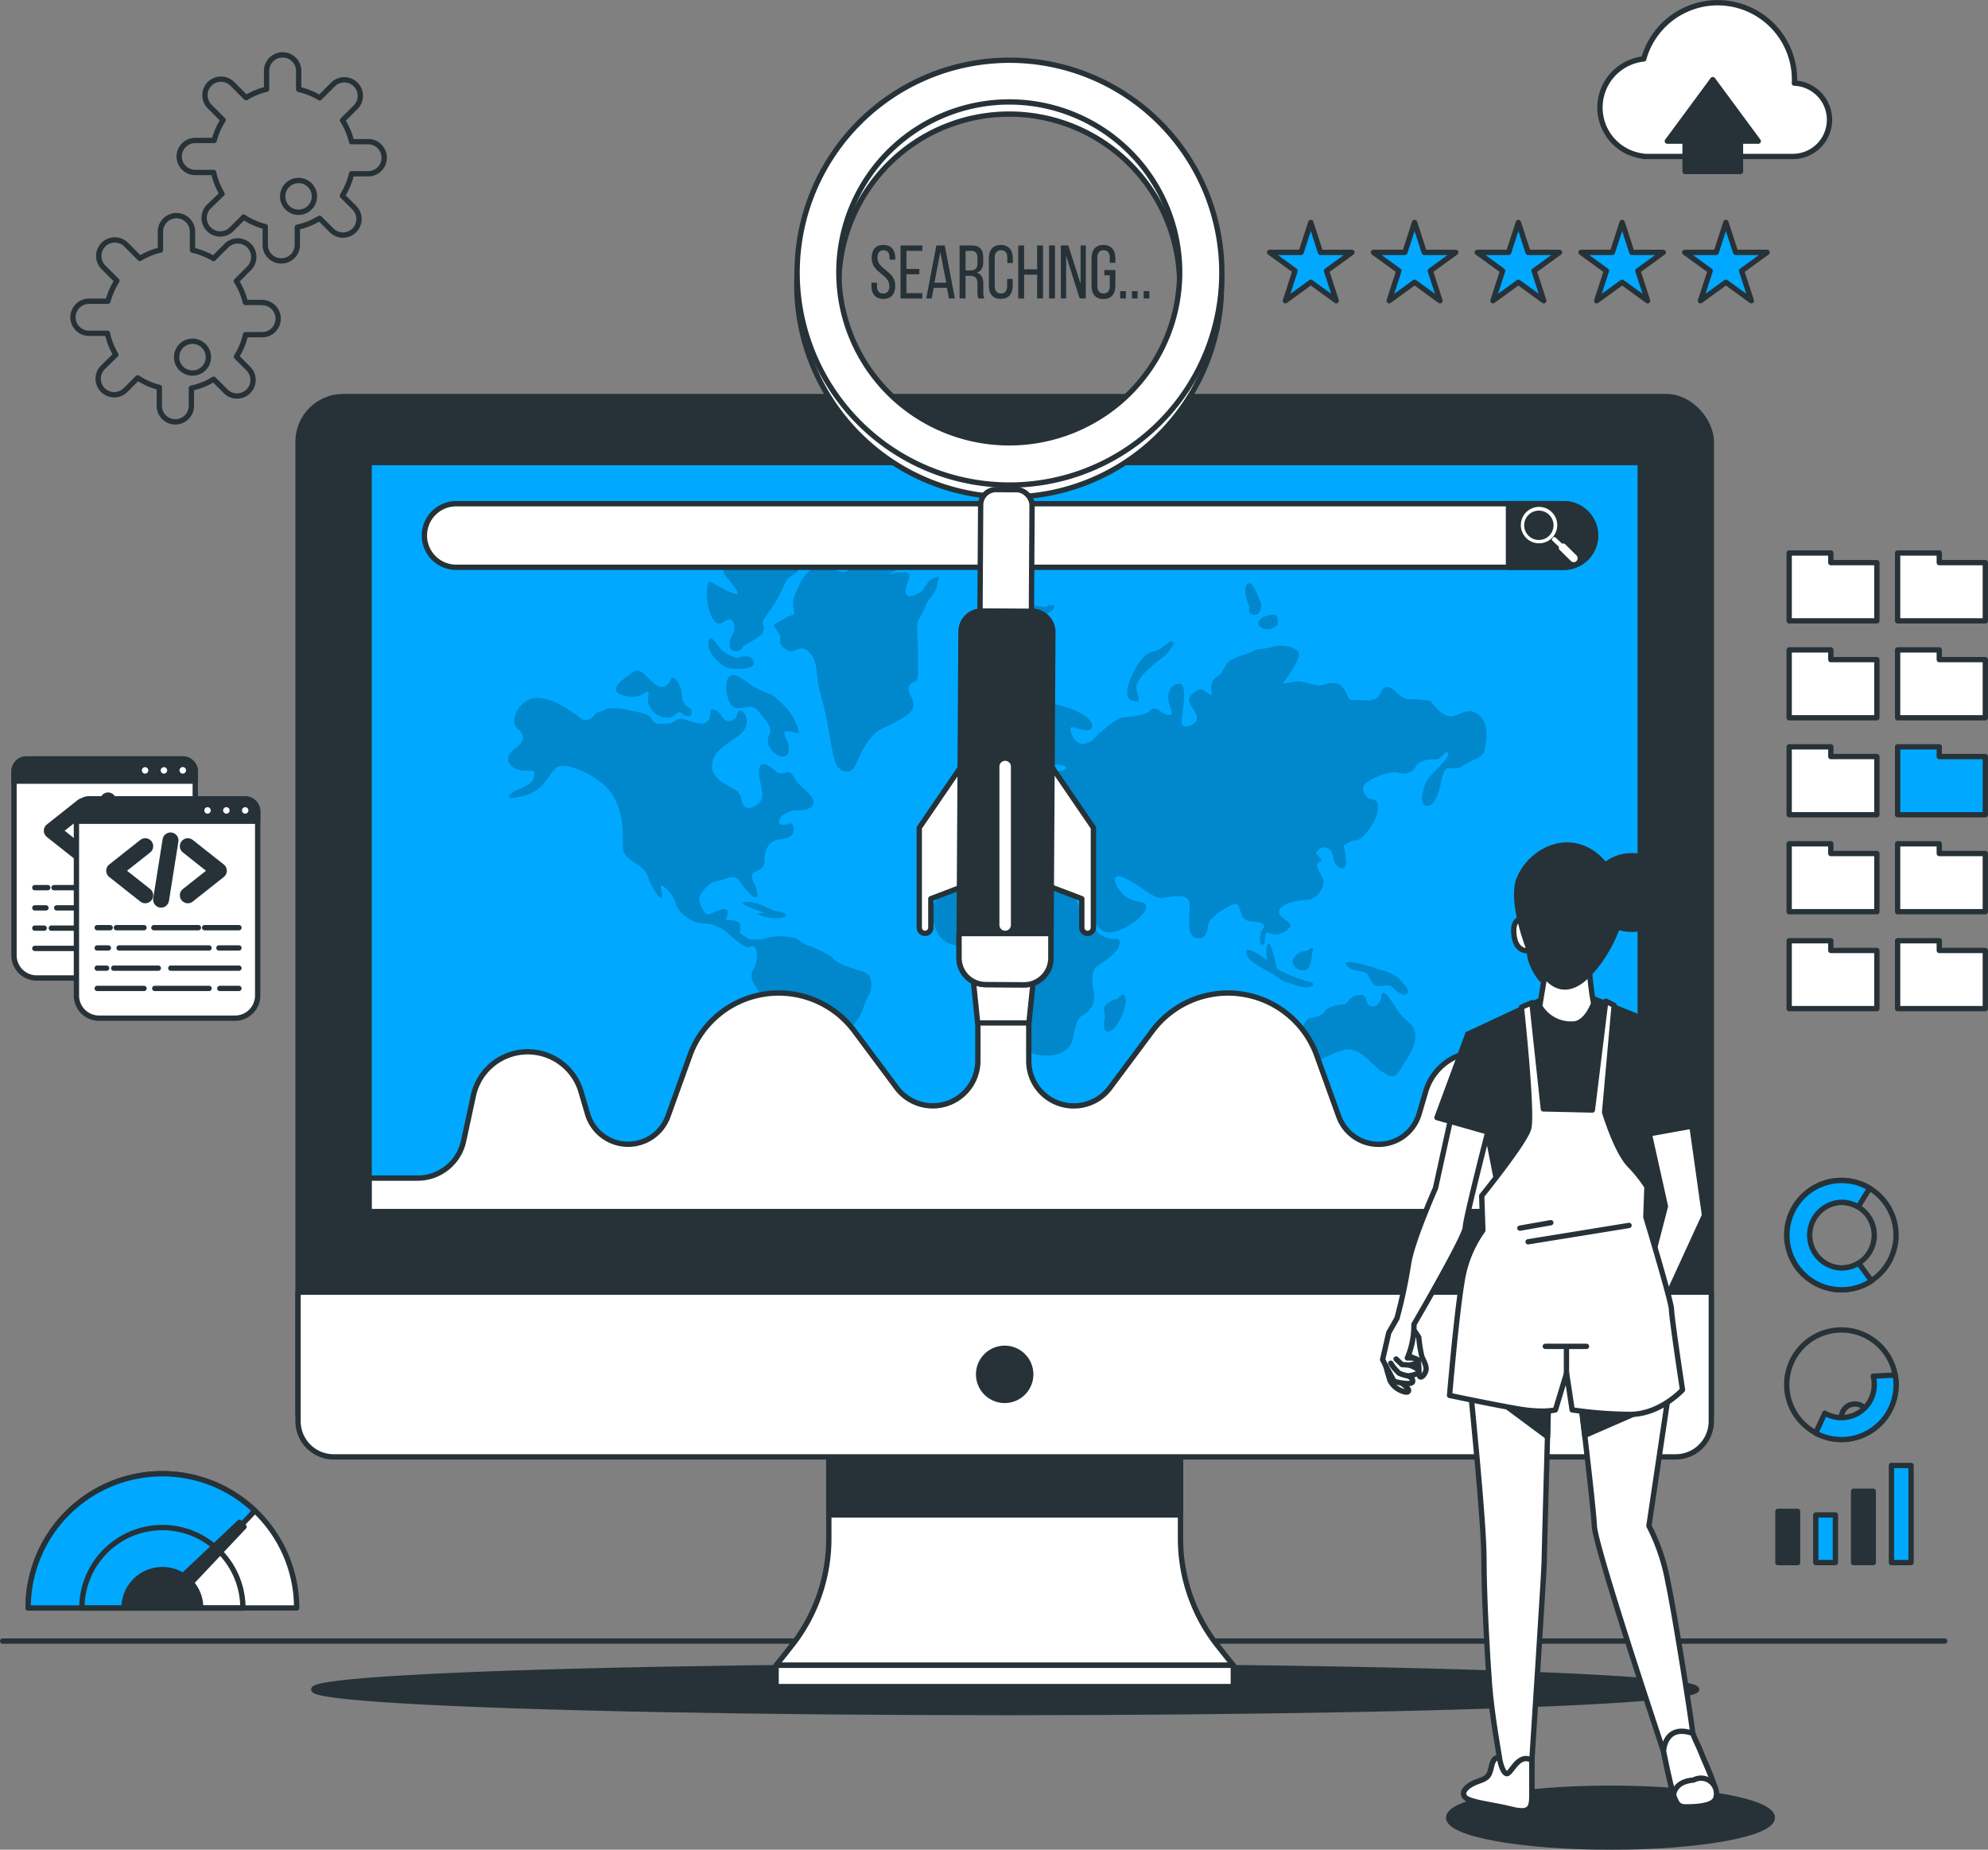 <svg xmlns="http://www.w3.org/2000/svg" width="374" height="347.922" viewBox="0 0 374 347.922">
  <rect x="0" y="0" width="374" height="347.922" fill="#808080" stroke="none"/>
  <g id="SEO-bro" transform="translate(-12.5 -34.81)">
    <g id="freepik--Floor--inject-2" transform="translate(13 343.482)">
      <line id="Línea_1618" data-name="Línea 1618" x2="365.353" fill="none" stroke="#263238" stroke-linecap="round" stroke-linejoin="round" stroke-width="1"/>
    </g>
    <g id="freepik--Cloud--inject-2" transform="translate(313.473 35.321)">
      <path id="Trazado_798977" data-name="Trazado 798977" d="M429.582,50.448v-.664a14.448,14.448,0,0,0-28.366-3.891,9.2,9.2,0,0,0-.063,18.291v.055h28.287a6.9,6.9,0,0,0,.111-13.792Z" transform="translate(-392.957 -35.321)" fill="#fff" stroke="#263238" stroke-linecap="round" stroke-linejoin="round" stroke-width="1"/>
      <path id="Trazado_798978" data-name="Trazado 798978" d="M426.117,65.187,417.569,53.61,409.02,65.187h3.337v5.7H422.78v-5.7Z" transform="translate(-396.317 -39.147)" fill="#263238" stroke="#263238" stroke-linecap="round" stroke-linejoin="round" stroke-width="1"/>
    </g>
    <g id="freepik--Gears--inject-2" transform="translate(26.23 45.13)">
      <path id="Trazado_798979" data-name="Trazado 798979" d="M65.467,102.291H62.161a13.23,13.23,0,0,0-1.7-4.017l2.428-2.436a3.014,3.014,0,0,0-4.262-4.262l-2.459,2.459a13.665,13.665,0,0,0-3.954-1.582V88.832a3.021,3.021,0,0,0-6.034,0v3.6a13.127,13.127,0,0,0-3.859,1.582l-2.594-2.594a3.021,3.021,0,0,0-4.27,0h0a3.029,3.029,0,0,0,0,4.262L38,98.219a13.286,13.286,0,0,0-1.684,3.843H32.751a3.021,3.021,0,0,0-3.021,3.021h0a3.021,3.021,0,0,0,3.021,3.013h3.456a13.1,13.1,0,0,0,1.582,4.017l-2.467,2.428a3.014,3.014,0,0,0,4.262,4.262l2.325-2.317a13.3,13.3,0,0,0,4.065,1.787v3.306a3.021,3.021,0,1,0,6.034,0v-3.163a13.159,13.159,0,0,0,4.183-1.677l2.27,2.27a3.013,3.013,0,0,0,4.262,0h0a3.021,3.021,0,0,0,0-4.27l-2.246-2.246a13.27,13.27,0,0,0,1.716-4.136h3.274a3.021,3.021,0,0,0,0-6.034Zm-16.243,10.28a2.99,2.99,0,1,1,0,.024Z" transform="translate(-29.73 -55.725)" fill="none" stroke="#263238" stroke-linecap="round" stroke-linejoin="round" stroke-width="1"/>
      <path id="Trazado_798980" data-name="Trazado 798980" d="M90.7,64.051H87.423a13.23,13.23,0,0,0-1.7-4.017L88.159,57.6a3.017,3.017,0,1,0-4.27-4.262L81.429,55.8a13.444,13.444,0,0,0-3.954-1.582V50.592a3.021,3.021,0,0,0-6.034,0v3.6a13.127,13.127,0,0,0-3.859,1.582l-2.594-2.594a3.013,3.013,0,0,0-4.262,0h0a3.013,3.013,0,0,0,0,4.262l2.538,2.538a13.286,13.286,0,0,0-1.684,3.843h-3.6A3.021,3.021,0,0,0,55,66.835h0a3.021,3.021,0,0,0,3.021,3.013h3.456a13.294,13.294,0,0,0,1.582,4.017L60.536,76.3a3.017,3.017,0,0,0,4.27,4.262l2.325-2.317a13.175,13.175,0,0,0,4.057,1.787v3.274a3.021,3.021,0,1,0,6.034,0V80.144a13.08,13.08,0,0,0,4.183-1.677l2.27,2.27a3.013,3.013,0,0,0,4.262,0h0a3.021,3.021,0,0,0,0-4.27l-2.246-2.246a13.27,13.27,0,0,0,1.732-4.136H90.7a3.021,3.021,0,0,0,0-6.034ZM74.462,74.332a2.989,2.989,0,1,1,0,.024Z" transform="translate(-35.016 -47.725)" fill="none" stroke="#263238" stroke-linecap="round" stroke-linejoin="round" stroke-width="1"/>
    </g>
    <g id="freepik--Codes--inject-2" transform="translate(15.135 177.555)">
      <path id="Trazado_798981" data-name="Trazado 798981" d="M18.049,215.18H47.427a2.372,2.372,0,0,1,2.372,2.372v34.574a4.262,4.262,0,0,1-4.262,4.262H19.962a4.262,4.262,0,0,1-4.262-4.262v-34.6A2.372,2.372,0,0,1,18.049,215.18Z" transform="translate(-15.7 -215.18)" fill="#fff" stroke="#263238" stroke-linecap="round" stroke-linejoin="round" stroke-width="1"/>
      <path id="Trazado_798982" data-name="Trazado 798982" d="M18.051,215.18H47.429a2.372,2.372,0,0,1,2.372,2.372v1.811H15.71v-1.811a2.372,2.372,0,0,1,2.341-2.372Z" transform="translate(-15.702 -215.18)" fill="#263238" stroke="#263238" stroke-linecap="round" stroke-linejoin="round" stroke-width="1"/>
      <path id="Trazado_798983" data-name="Trazado 798983" d="M47.7,217.617a1.107,1.107,0,1,0-1.107,1.107,1.107,1.107,0,0,0,1.107-1.107Z" transform="translate(-21.932 -215.458)" fill="#fff" stroke="#263238" stroke-linecap="round" stroke-linejoin="round" stroke-width="1"/>
      <path id="Trazado_798984" data-name="Trazado 798984" d="M52.184,217.617a1.107,1.107,0,1,0-1.107,1.107A1.107,1.107,0,0,0,52.184,217.617Z" transform="translate(-22.869 -215.458)" fill="#fff" stroke="#263238" stroke-linecap="round" stroke-linejoin="round" stroke-width="1"/>
      <path id="Trazado_798985" data-name="Trazado 798985" d="M56.67,217.613a1.115,1.115,0,1,0-1.115,1.107,1.115,1.115,0,0,0,1.115-1.107Z" transform="translate(-23.804 -215.454)" fill="#fff" stroke="#263238" stroke-linecap="round" stroke-linejoin="round" stroke-width="1"/>
      <path id="Trazado_798986" data-name="Trazado 798986" d="M30.526,226.42l-5.836,4.618,5.836,4.618" transform="translate(-17.581 -217.531)" fill="none" stroke="#263238" stroke-linecap="round" stroke-linejoin="round" stroke-width="3"/>
      <path id="Trazado_798987" data-name="Trazado 798987" d="M42.2,226.42l5.836,4.618L42.2,235.657" transform="translate(-21.244 -217.531)" fill="none" stroke="#263238" stroke-linecap="round" stroke-linejoin="round" stroke-width="3"/>
      <line id="Línea_1619" data-name="Línea 1619" x1="1.763" y2="11.135" transform="translate(15.935 7.805)" fill="none" stroke="#263238" stroke-linecap="round" stroke-linejoin="round" stroke-width="3"/>
      <line id="Línea_1620" data-name="Línea 1620" x2="6.445" transform="translate(24.128 24.215)" fill="none" stroke="#263238" stroke-linecap="round" stroke-linejoin="round" stroke-width="1"/>
      <line id="Línea_1621" data-name="Línea 1621" x2="8.383" transform="translate(14.567 24.215)" fill="none" stroke="#263238" stroke-linecap="round" stroke-linejoin="round" stroke-width="1"/>
      <line id="Línea_1622" data-name="Línea 1622" x2="5.204" transform="translate(7.521 24.215)" fill="none" stroke="#263238" stroke-linecap="round" stroke-linejoin="round" stroke-width="1"/>
      <line id="Línea_1623" data-name="Línea 1623" x2="2.436" transform="translate(3.914 24.215)" fill="none" stroke="#263238" stroke-linecap="round" stroke-linejoin="round" stroke-width="1"/>
      <line id="Línea_1624" data-name="Línea 1624" x2="3.764" transform="translate(26.808 28.018)" fill="none" stroke="#263238" stroke-linecap="round" stroke-linejoin="round" stroke-width="1"/>
      <line id="Línea_1625" data-name="Línea 1625" x2="16.939" transform="translate(8.027 28.018)" fill="none" stroke="#263238" stroke-linecap="round" stroke-linejoin="round" stroke-width="1"/>
      <line id="Línea_1626" data-name="Línea 1626" x2="2.096" transform="translate(3.914 28.018)" fill="none" stroke="#263238" stroke-linecap="round" stroke-linejoin="round" stroke-width="1"/>
      <line id="Línea_1627" data-name="Línea 1627" x2="12.819" transform="translate(17.754 31.83)" fill="none" stroke="#263238" stroke-linecap="round" stroke-linejoin="round" stroke-width="1"/>
      <line id="Línea_1628" data-name="Línea 1628" x2="8.383" transform="translate(7.022 31.83)" fill="none" stroke="#263238" stroke-linecap="round" stroke-linejoin="round" stroke-width="1"/>
      <line id="Línea_1629" data-name="Línea 1629" x2="1.763" transform="translate(3.914 31.83)" fill="none" stroke="#263238" stroke-linecap="round" stroke-linejoin="round" stroke-width="1"/>
      <line id="Línea_1630" data-name="Línea 1630" x2="3.598" transform="translate(26.974 35.642)" fill="none" stroke="#263238" stroke-linecap="round" stroke-linejoin="round" stroke-width="1"/>
      <line id="Línea_1631" data-name="Línea 1631" x2="10.233" transform="translate(14.733 35.642)" fill="none" stroke="#263238" stroke-linecap="round" stroke-linejoin="round" stroke-width="1"/>
      <line id="Línea_1632" data-name="Línea 1632" x2="8.81" transform="translate(3.914 35.642)" fill="none" stroke="#263238" stroke-linecap="round" stroke-linejoin="round" stroke-width="1"/>
      <path id="Trazado_798988" data-name="Trazado 798988" d="M32.9,224.7H62.277a2.372,2.372,0,0,1,2.372,2.372v34.606a4.262,4.262,0,0,1-4.262,4.262H34.812a4.262,4.262,0,0,1-4.262-4.262V227.049A2.372,2.372,0,0,1,32.9,224.7Z" transform="translate(-18.807 -217.172)" fill="#fff" stroke="#263238" stroke-linecap="round" stroke-linejoin="round" stroke-width="1"/>
      <path id="Trazado_798989" data-name="Trazado 798989" d="M32.9,224.7H62.277a2.372,2.372,0,0,1,2.372,2.372v1.819H30.55V227.08A2.372,2.372,0,0,1,32.9,224.7Z" transform="translate(-18.807 -217.172)" fill="#263238" stroke="#263238" stroke-linecap="round" stroke-linejoin="round" stroke-width="1"/>
      <circle id="Elipse_4792" data-name="Elipse 4792" cx="1.107" cy="1.107" r="1.107" transform="translate(35.302 8.58)" fill="#fff" stroke="#263238" stroke-linecap="round" stroke-linejoin="round" stroke-width="1"/>
      <path id="Trazado_798990" data-name="Trazado 798990" d="M67.034,227.137a1.107,1.107,0,1,0-1.107,1.107A1.107,1.107,0,0,0,67.034,227.137Z" transform="translate(-25.976 -217.45)" fill="#fff" stroke="#263238" stroke-linecap="round" stroke-linejoin="round" stroke-width="1"/>
      <circle id="Elipse_4793" data-name="Elipse 4793" cx="1.107" cy="1.107" r="1.107" transform="translate(42.387 8.58)" fill="#fff" stroke="#263238" stroke-linecap="round" stroke-linejoin="round" stroke-width="1"/>
      <path id="Trazado_798991" data-name="Trazado 798991" d="M45.374,235.94l-5.844,4.618,5.844,4.618" transform="translate(-20.685 -219.523)" fill="none" stroke="#263238" stroke-linecap="round" stroke-linejoin="round" stroke-width="3"/>
      <path id="Trazado_798992" data-name="Trazado 798992" d="M57.05,235.94l5.836,4.618-5.836,4.618" transform="translate(-24.35 -219.523)" fill="none" stroke="#263238" stroke-linecap="round" stroke-linejoin="round" stroke-width="3"/>
      <line id="Línea_1633" data-name="Línea 1633" x1="1.771" y2="11.135" transform="translate(27.67 15.334)" fill="none" stroke="#263238" stroke-linecap="round" stroke-linejoin="round" stroke-width="3"/>
      <line id="Línea_1634" data-name="Línea 1634" x2="6.453" transform="translate(35.863 31.743)" fill="none" stroke="#263238" stroke-linecap="round" stroke-linejoin="round" stroke-width="1"/>
      <line id="Línea_1635" data-name="Línea 1635" x2="8.383" transform="translate(26.31 31.743)" fill="none" stroke="#263238" stroke-linecap="round" stroke-linejoin="round" stroke-width="1"/>
      <line id="Línea_1636" data-name="Línea 1636" x2="5.196" transform="translate(19.264 31.743)" fill="none" stroke="#263238" stroke-linecap="round" stroke-linejoin="round" stroke-width="1"/>
      <line id="Línea_1637" data-name="Línea 1637" x2="2.444" transform="translate(15.65 31.743)" fill="none" stroke="#263238" stroke-linecap="round" stroke-linejoin="round" stroke-width="1"/>
      <line id="Línea_1638" data-name="Línea 1638" x2="3.764" transform="translate(38.552 35.555)" fill="none" stroke="#263238" stroke-linecap="round" stroke-linejoin="round" stroke-width="1"/>
      <line id="Línea_1639" data-name="Línea 1639" x2="16.931" transform="translate(19.77 35.555)" fill="none" stroke="#263238" stroke-linecap="round" stroke-linejoin="round" stroke-width="1"/>
      <line id="Línea_1640" data-name="Línea 1640" x2="2.104" transform="translate(15.65 35.555)" fill="none" stroke="#263238" stroke-linecap="round" stroke-linejoin="round" stroke-width="1"/>
      <line id="Línea_1641" data-name="Línea 1641" x2="12.819" transform="translate(29.497 39.358)" fill="none" stroke="#263238" stroke-linecap="round" stroke-linejoin="round" stroke-width="1"/>
      <line id="Línea_1642" data-name="Línea 1642" x2="8.39" transform="translate(18.758 39.358)" fill="none" stroke="#263238" stroke-linecap="round" stroke-linejoin="round" stroke-width="1"/>
      <line id="Línea_1643" data-name="Línea 1643" x2="1.771" transform="translate(15.65 39.358)" fill="none" stroke="#263238" stroke-linecap="round" stroke-linejoin="round" stroke-width="1"/>
      <line id="Línea_1644" data-name="Línea 1644" x2="3.598" transform="translate(38.718 43.17)" fill="none" stroke="#263238" stroke-linecap="round" stroke-linejoin="round" stroke-width="1"/>
      <line id="Línea_1645" data-name="Línea 1645" x2="10.225" transform="translate(26.476 43.17)" fill="none" stroke="#263238" stroke-linecap="round" stroke-linejoin="round" stroke-width="1"/>
      <line id="Línea_1646" data-name="Línea 1646" x2="8.81" transform="translate(15.65 43.17)" fill="none" stroke="#263238" stroke-linecap="round" stroke-linejoin="round" stroke-width="1"/>
    </g>
    <g id="freepik--Speedometer--inject-2" transform="translate(17.792 312)">
      <path id="Trazado_798993" data-name="Trazado 798993" d="M44.318,385.19A25.258,25.258,0,0,0,19.06,410.44H69.577A25.258,25.258,0,0,0,44.318,385.19Z" transform="translate(-19.06 -385.19)" fill="#fff" stroke="#263238" stroke-linecap="round" stroke-linejoin="round" stroke-width="1"/>
      <path id="Trazado_798994" data-name="Trazado 798994" d="M49.308,405.405l12.408-13.246A25.25,25.25,0,0,0,19.06,410.451H49.221Z" transform="translate(-19.06 -385.192)" fill="#00a9ff" stroke="#263238" stroke-linecap="round" stroke-linejoin="round" stroke-width="1"/>
      <path id="Trazado_798995" data-name="Trazado 798995" d="M46.992,398A15.152,15.152,0,0,0,31.84,413.152h30.3A15.152,15.152,0,0,0,46.992,398Z" transform="translate(-21.733 -387.87)" fill="none" stroke="#263238" stroke-linecap="round" stroke-linejoin="round" stroke-width="1"/>
      <path id="Trazado_798996" data-name="Trazado 798996" d="M49.092,408a7.212,7.212,0,0,0-7.212,7.212H56.3A7.212,7.212,0,0,0,49.092,408Z" transform="translate(-23.834 -389.962)" fill="#263238" stroke="#263238" stroke-linecap="round" stroke-linejoin="round" stroke-width="1"/>
      <path id="Trazado_798997" data-name="Trazado 798997" d="M52.344,412.368l-1.684-1.676L65.448,396.75l.838.838Z" transform="translate(-25.67 -387.608)" fill="#263238" stroke="#263238" stroke-linecap="round" stroke-linejoin="round" stroke-width="1"/>
    </g>
    <g id="freepik--Charts--inject-2" transform="translate(346.982 256.833)">
      <path id="Trazado_798998" data-name="Trazado 798998" d="M447.7,315.43a10.281,10.281,0,1,0,10.281,10.281A10.281,10.281,0,0,0,447.7,315.43Zm0,16.48a6.176,6.176,0,1,1,4.372-1.806A6.184,6.184,0,0,1,447.7,331.91Z" transform="translate(-435.767 -315.43)" fill="none" stroke="#263238" stroke-linecap="round" stroke-linejoin="round" stroke-width="1"/>
      <path id="Trazado_798999" data-name="Trazado 798999" d="M453.389,334.326l-2.436-3.337a6.113,6.113,0,0,1-3.242.925,6.184,6.184,0,0,1,0-12.36,6.1,6.1,0,0,1,3.163.862l2.151-3.511a10.28,10.28,0,1,0,.4,17.4Z" transform="translate(-435.777 -315.433)" fill="#00a9ff" stroke="#263238" stroke-linecap="round" stroke-linejoin="round" stroke-width="1"/>
      <path id="Trazado_799000" data-name="Trazado 799000" d="M447.7,351a10.281,10.281,0,1,0,10.281,10.281A10.281,10.281,0,0,0,447.7,351Zm0,16.473a2.561,2.561,0,1,1,0,.024Z" transform="translate(-435.767 -322.871)" fill="none" stroke="#263238" stroke-linecap="round" stroke-linejoin="round" stroke-width="1"/>
      <path id="Trazado_799001" data-name="Trazado 799001" d="M455.324,363.563a6.176,6.176,0,0,1-9.292,5.33l-1.732,3.756a10.28,10.28,0,0,0,15.136-9.086,10.043,10.043,0,0,0-.174-1.843l-4.128.221A6.326,6.326,0,0,1,455.324,363.563Z" transform="translate(-437.206 -325.114)" fill="#00a9ff" stroke="#263238" stroke-linecap="round" stroke-linejoin="round" stroke-width="1"/>
      <rect id="Rectángulo_374404" data-name="Rectángulo 374404" width="3.693" height="9.64" transform="translate(0 62.252)" fill="#263238" stroke="#263238" stroke-linecap="round" stroke-linejoin="round" stroke-width="1"/>
      <rect id="Rectángulo_374405" data-name="Rectángulo 374405" width="3.693" height="8.96" transform="translate(7.117 62.925)" fill="#00a9ff" stroke="#263238" stroke-linecap="round" stroke-linejoin="round" stroke-width="1"/>
      <rect id="Rectángulo_374406" data-name="Rectángulo 374406" width="3.693" height="13.412" transform="translate(14.235 58.472)" fill="#263238" stroke="#263238" stroke-linecap="round" stroke-linejoin="round" stroke-width="1"/>
      <rect id="Rectángulo_374407" data-name="Rectángulo 374407" width="3.693" height="18.268" transform="translate(21.352 53.617)" fill="#00a9ff" stroke="#263238" stroke-linecap="round" stroke-linejoin="round" stroke-width="1"/>
    </g>
    <g id="freepik--Files--inject-2" transform="translate(349.093 138.821)">
      <path id="Trazado_799002" data-name="Trazado 799002" d="M445.837,168.019V166.2H438v12.764h16.5V168.019Z" transform="translate(-438 -166.2)" fill="#fff" stroke="#263238" stroke-linecap="round" stroke-linejoin="round" stroke-width="1"/>
      <path id="Trazado_799003" data-name="Trazado 799003" d="M471.637,168.019V166.2H463.8v12.764h16.5V168.019Z" transform="translate(-443.397 -166.2)" fill="#fff" stroke="#263238" stroke-linecap="round" stroke-linejoin="round" stroke-width="1"/>
      <path id="Trazado_799004" data-name="Trazado 799004" d="M445.837,191.077V189.25H438v12.772h16.5V191.077Z" transform="translate(-438 -171.022)" fill="#fff" stroke="#263238" stroke-linecap="round" stroke-linejoin="round" stroke-width="1"/>
      <path id="Trazado_799005" data-name="Trazado 799005" d="M471.637,191.077V189.25H463.8v12.772h16.5V191.077Z" transform="translate(-443.397 -171.022)" fill="#fff" stroke="#263238" stroke-linecap="round" stroke-linejoin="round" stroke-width="1"/>
      <path id="Trazado_799006" data-name="Trazado 799006" d="M445.837,214.137V212.31H438v12.772h16.5V214.137Z" transform="translate(-438 -175.846)" fill="#fff" stroke="#263238" stroke-linecap="round" stroke-linejoin="round" stroke-width="1"/>
      <path id="Trazado_799007" data-name="Trazado 799007" d="M471.637,214.137V212.31H463.8v12.772h16.5V214.137Z" transform="translate(-443.397 -175.846)" fill="#00a9ff" stroke="#263238" stroke-linecap="round" stroke-linejoin="round" stroke-width="1"/>
      <path id="Trazado_799008" data-name="Trazado 799008" d="M445.837,237.2V235.37H438v12.772h16.5V237.2Z" transform="translate(-438 -180.67)" fill="#fff" stroke="#263238" stroke-linecap="round" stroke-linejoin="round" stroke-width="1"/>
      <path id="Trazado_799009" data-name="Trazado 799009" d="M471.637,237.2V235.37H463.8v12.772h16.5V237.2Z" transform="translate(-443.397 -180.67)" fill="#fff" stroke="#263238" stroke-linecap="round" stroke-linejoin="round" stroke-width="1"/>
      <path id="Trazado_799010" data-name="Trazado 799010" d="M445.837,260.257V258.43H438v12.764h16.5V260.257Z" transform="translate(-438 -185.494)" fill="#fff" stroke="#263238" stroke-linecap="round" stroke-linejoin="round" stroke-width="1"/>
      <path id="Trazado_799011" data-name="Trazado 799011" d="M471.637,260.257V258.43H463.8v12.764h16.5V260.257Z" transform="translate(-443.397 -185.494)" fill="#fff" stroke="#263238" stroke-linecap="round" stroke-linejoin="round" stroke-width="1"/>
    </g>
    <g id="freepik--Stars--inject-2" transform="translate(251.357 76.648)">
      <path id="Trazado_799012" data-name="Trazado 799012" d="M322.152,87.58l1.827,5.631h5.915l-4.784,3.472,1.827,5.631-4.784-3.48-4.784,3.48,1.827-5.631-4.784-3.472h5.915Z" transform="translate(-314.41 -87.58)" fill="#00a9ff" stroke="#263238" stroke-linecap="round" stroke-linejoin="round" stroke-width="1"/>
      <path id="Trazado_799013" data-name="Trazado 799013" d="M346.842,87.58l1.827,5.631h5.915L349.8,96.682l1.827,5.631-4.784-3.48-4.784,3.48,1.827-5.631L339.1,93.211h5.915Z" transform="translate(-319.575 -87.58)" fill="#00a9ff" stroke="#263238" stroke-linecap="round" stroke-linejoin="round" stroke-width="1"/>
      <path id="Trazado_799014" data-name="Trazado 799014" d="M371.532,87.58l1.827,5.631h5.915l-4.784,3.472,1.827,5.631-4.784-3.48-4.784,3.48,1.827-5.631-4.784-3.472h5.915Z" transform="translate(-324.74 -87.58)" fill="#00a9ff" stroke="#263238" stroke-linecap="round" stroke-linejoin="round" stroke-width="1"/>
      <path id="Trazado_799015" data-name="Trazado 799015" d="M396.222,87.58l1.827,5.631h5.915l-4.784,3.472,1.827,5.631-4.784-3.48-4.792,3.48,1.835-5.631-4.784-3.472h5.907Z" transform="translate(-329.905 -87.58)" fill="#00a9ff" stroke="#263238" stroke-linecap="round" stroke-linejoin="round" stroke-width="1"/>
      <path id="Trazado_799016" data-name="Trazado 799016" d="M420.9,87.58l1.835,5.631h5.915l-4.792,3.472,1.835,5.631-4.792-3.48-4.784,3.48,1.827-5.631-4.784-3.472h5.915Z" transform="translate(-335.068 -87.58)" fill="#00a9ff" stroke="#263238" stroke-linecap="round" stroke-linejoin="round" stroke-width="1"/>
    </g>
    <g id="freepik--Device--inject-2" transform="translate(68.57 109.403)">
      <ellipse id="Elipse_4794" data-name="Elipse 4794" cx="130.088" cy="4.349" rx="130.088" ry="4.349" transform="translate(2.95 238.824)" fill="#263238" stroke="#263238" stroke-linecap="round" stroke-linejoin="round" stroke-width="1"/>
      <rect id="Rectángulo_374408" data-name="Rectángulo 374408" width="265.877" height="199.41" rx="8.48" fill="#263238" stroke="#263238" stroke-linecap="round" stroke-linejoin="round" stroke-width="1"/>
      <path id="Trazado_799017" data-name="Trazado 799017" d="M273.076,394.659V372.2H206.917v22.459a32.557,32.557,0,0,1-7.022,20.2L197,418.51h86l-2.9-3.654A32.557,32.557,0,0,1,273.076,394.659Z" transform="translate(-107.062 -179.876)" fill="#fff" stroke="#263238" stroke-linecap="round" stroke-linejoin="round" stroke-width="1"/>
      <rect id="Rectángulo_374409" data-name="Rectángulo 374409" width="66.151" height="18.03" transform="translate(99.855 192.324)" fill="#263238" stroke="#263238" stroke-linecap="round" stroke-linejoin="round" stroke-width="1"/>
      <rect id="Rectángulo_374410" data-name="Rectángulo 374410" width="86.016" height="4.009" transform="translate(89.938 238.634)" fill="#fff" stroke="#263238" stroke-linecap="round" stroke-linejoin="round" stroke-width="1"/>
      <path id="Trazado_799018" data-name="Trazado 799018" d="M83.27,342H349.147v24.286a6.706,6.706,0,0,1-6.706,6.706H89.976a6.706,6.706,0,0,1-6.706-6.706V342Z" transform="translate(-83.27 -173.558)" fill="#fff" stroke="#263238" stroke-linecap="round" stroke-linejoin="round" stroke-width="1"/>
      <rect id="Rectángulo_374411" data-name="Rectángulo 374411" width="239.132" height="140.882" transform="translate(13.373 12.408)" fill="#00a9ff" stroke="#263238" stroke-linecap="round" stroke-linejoin="round" stroke-width="1"/>
      <g id="Grupo_1064948" data-name="Grupo 1064948" transform="translate(39.538 27.046)" opacity="0.2">
        <path id="Trazado_799019" data-name="Trazado 799019" d="M149.821,203.443s-1.336,2.372-3.163.9-6.326-4.523-9.158-3.472-3.835,4.531-2.5,5.583,1.661,2.262-.506,3.772-1.162,3.472.672,3.954,3.163-.3,3,.791,0,1.653-2.831,2.863-2.665,2.262,1,1.21,4.168-3.472,5.828-5.132,8.833,1.661,10.834,5.132,1.835,6.935,1.835,9.656,3.827,3.013,4.658,5.433,2.372,4.674,2.665,4.073-.166-1.36-.166-2.111,2.5,1.653,2.839,3.313,3.163,3.622,4.658,3.622a8.09,8.09,0,0,1,4.666,1.51c1,.9,3.337,3.021,4.168,3.021s.83-.459,1.336,0,.5,1.811.166,3.163-1.669,1.811.166,4.531,4.476,4.009,4.476,6.564-2.831,11.917-2.831,14.638,2.665,5.884,3.669,5.583.166-1.811.166-3.163,1.669-2.412,1.669-3.622,1.163-2.562,2.159-3.472,2.665-1.5,3.669-3.013,2.665-2.871,3.329-3.954a36.379,36.379,0,0,1,2.333-3.163c1.5-1.961,1.5-3.472,2.372-4.832s1-4.073-1-4.674-4.832-1.51-5.536-2.412-4.326-2.42-5-2.57-1.661-1.352-3-1.5a19.044,19.044,0,0,0-2.665-.15,18.348,18.348,0,0,0-3,.6h-2.167l-1.835-1.21s.672-1.961-.664-2.262a10.233,10.233,0,0,0-2-.3s1-1.811,0-1.961-2.831,1.052-3.329,1.052-2.167-2.562-1.336-3.772,1.5-2.262,3.163-2.562,3.163-1.51,4.16,0,3.337,4.223,3.337,2.562-1.17-2.562-1-3.614,2.333-.609,2.333-2.72.838-3.321,1.835-3.772,3.835-.15,3.661-2.262-1.495-.15-2.5-.909,1-2.562,3.005-2.562,3.661-.451,3.163-1.961-2.665-2.412-3.669-4.373-1.993.15-3.163-.909-3.163-2.372-3.329-.451,1,4.373.5,5.583-2.831,2.412-3.5,1.06,0-1.961-1.835-3.021-3.835-1.961-4-3.954,1.17-3.321,2.831-4.523,3.835-2.27,3.669-4.231-1.5-2.712-1.835-1.2a1.5,1.5,0,0,1-2.831.3c-.664-1.21-2.167-1.811-2.167-.751s-.332,2.111-1.669,2.111-3.329-1.06-4.16-.909-1.17.909-2.167.909-2.665.3-3-.791-2.5-1.352-4-1.661a16.608,16.608,0,0,0-4.168-.451A8.1,8.1,0,0,1,149.821,203.443Z" transform="translate(-133.267 -171.036)"/>
        <path id="Trazado_799020" data-name="Trazado 799020" d="M196.481,251.158a11.073,11.073,0,0,1-3.5-1.2c-2.665-1.2-4.832-.791-3.5-.158s3.827,1.51,3.827,1.51-2.831-.15-.332.609S198.814,252.068,196.481,251.158Z" transform="translate(-144.942 -181.188)"/>
        <path id="Trazado_799021" data-name="Trazado 799021" d="M238.748,230.572a17.782,17.782,0,0,1-1.336,3.321c-.5.6-2.5,1.51-3,3.163a7.434,7.434,0,0,0,1,5.583c1,1.51,1.835,1.661,4.168,2.27s5.828,0,7.165.15-.5,2.562-.5,3.313,3.329,2.27,3.5,3.622-1.329,4.231,0,6.034,1.835,3.021,1.835,4.081-.5,2.712,2.831,3.163,5.662-.9,6.168-2.863.5-3.954,1.993-4.682a3.954,3.954,0,0,0,2-4.223c-.332-1.661-.664-4.073.664-4.982s4-2.562,4.168-4.223-1.329-.15-3.5-1.661-4.5-6.034-5-7.236-.5-2.27,1.329,0,2.333,6.785,5.164,6.785,6.833-3.163,7-4.674-1.661-.609-3.661-1.961-3.337-4.682-.838-3.772,5.836,3.954,7.165,3.954,5.33-1.36,5.5,1.052-.791,6.326,1.5,6.493,1.669-2.42,2.333-3.321,4.334-3.622,5.164-3.021.332,3.021,2.5,3.163,3,.6,2.333,1.36-.83,3.313,0,3.013-.166-2.863,1.336-2.111,3.828-.751,3.828-1.51-2.831-1.653-2-3.013,3.5-1.661,5.33-1.811,3.5-2.72,2.673-4.223-1.5-2.57-.506-2.871-.664-1.2-.664-1.661,1.5-1.661,2.5-.751.5,2.111,1.336,3.021,1.827.751,1.827-.459a16.914,16.914,0,0,0-.5-3.163s1.5-1.21,2.333-1.06,3.163-2.562,3.835-4.523.166-3.163-.838-3.163-2.665-2.111-.83-3.321,4.666-2.111,5.994-1.661a2.6,2.6,0,0,0,3.163-1.352c.791-1.2,2.831-1.21,3.828-1.21s2-2.262,2.167-1.052-3.5,3.772-4.168,5.425-1.329,4.231.166,4.381,2.167-2.42,2.5-3.622.506-3.321,1.5-3.472,1.5.451,3-.6,3.5-1.21,3.835-2.72,1-4.824-.838-6.485-3-.6-5,0-4.326-2.871-4.326-2.871a26.834,26.834,0,0,0-3.835-.3c-2,0-2.831-2.111-4.168-2.262s-1.162,1.811-2.5,2.262a5.533,5.533,0,0,1-2.665.15c-1,0-1.993.3-2.333-.6s-1.162-2.412-2.325-2.562-2.5.451-3.163.451-3-.791-3.661-.791-3.163.459-3.163.459,3.661-4.682,3-5.884-3.337-1.51-4.832-1.06-3,.3-4,.909-3.828,1.052-4.666,2.262-.664,1.661-1.827,2.412-1.17,1.961-1,3.163-1.495-1.36-2.665-.609-1.835,1.21-1.5,2.262,1.669,2.27,1.336,3.321-2.831,1.961-2.831.451,1.329-7.386-.5-7.236-2.333,2.262-1.835,3.772.83,2.111-.166,2.111-2.372-1.961-3.329-.909-3.835,1.21-5.172,1.36-3.329,2.111-4.326,2.863-1.336,1.969-3.163,2.119-3-3.163-2.159-3.163,3.828,1.51,3.828-.3-4.666-3.622-7-3.954-5.994.6-6.659,2.562-.34,4.832-2.5,6.793-3.5,4.223-1.835,4.223,2.665-2.262,2.831-.451a1.447,1.447,0,0,0,2.665.751c.5-.9.5-2.712.5-4.373s3-4.682,3.5-3.321-1.669,3.472-1.669,4.824,2.5.308,3.835.308,2.325.9.166,1.2-2.333.3-2.839,1.661.174,2.262-1.827,2.72-6.833-.308-7.829,1.352-1.5,2.57-2.5,2.871-3.005.15-2.673,1.51,1.336.6.838,1.961-2.167-.791-2.831.3,1,5.884,2.5,4.523a10.715,10.715,0,0,0,2.333-3.472s1.495-.15,1.827-.791,2.5-1.961,3.163,0,1.661,1.51,1.661,2.412-1.661,1.961-.166,1.36,2.372-.451,1.835-2.262-2.372-3.954-1.336-3.472a7.118,7.118,0,0,1,2.673,3.013c.5,1.06,3,4.081,3.329,2.871s-.332-3.321.166-3.321,1.5-1.2,1.835-2.372,4.492.15,5.33,1.21-.838,2.111-2.633,2.111-4.168,1.2-2.665,2.262,3.827-1.21,4.16.451-.5,3.163-1.827,3.163-3.005-.609-4.168-.609-1.336,1.51-3.5,1.06-2.673-2.262-4.334-3.321-3.163-.3-4.5.15S239.587,229.363,238.748,230.572Z" transform="translate(-154.391 -168.447)"/>
        <path id="Trazado_799022" data-name="Trazado 799022" d="M289.245,187.65a7.536,7.536,0,0,1-2.167,2.712c-1.329.909-4.832,3.772-4.832,5.433s1.5,3.163-.83,2.562.5-6.635,2.167-8.145,1.669-.751,3-1.51S289.079,186.44,289.245,187.65Z" transform="translate(-164.074 -168.22)"/>
        <path id="Trazado_799023" data-name="Trazado 799023" d="M322.627,260.694a3.071,3.071,0,0,0-2.665,1.51c-.672,1.51,2,2.863,2.831,1.811s.506-2.42.838-3.163S323.631,259.784,322.627,260.694Z" transform="translate(-172.3 -183.479)"/>
        <path id="Trazado_799024" data-name="Trazado 799024" d="M314.492,263.339s-1.162-5.536-1.669-3.954a4.61,4.61,0,0,0,0,2.871s-4.492-3.321-3.994-1.36,3.994,3.163,5.662,4.381,1.835,1.052,4.168,1.8,3.828-.451,2-.791a31.7,31.7,0,0,1-5.536-2.111,1.06,1.06,0,0,1-.633-.838Z" transform="translate(-169.986 -183.262)"/>
        <path id="Trazado_799025" data-name="Trazado 799025" d="M339.28,265.015s-7.5-2.562-6.667-1.06,3.5,1.06,4,1.811.83,2.262,2,2.262,2.167-.451,2.831.308,2.167,1.811,2.665,1.052-.664-1.661-1.5-2.712S339.28,265.015,339.28,265.015Z" transform="translate(-174.956 -184.178)"/>
        <path id="Trazado_799026" data-name="Trazado 799026" d="M337.12,271.229s-.166,2.27-1.835,2.111-.332-2.412-2.5-2.111-1.827,1.811-3,1.811-3.163.609-3.329,1.21-1.5,1.21-2.5,1.21-2,1.961-1.669,3.013a13.583,13.583,0,0,1,1,3.472c0,1.06,0,1.961,1.835,1.51s4.666-2.57,6.833-1.811,4,3.321,5.33,4.073,2.167,1.51,3.329-.451,2.839-3.954,2.839-6.326-1.835-2.562-3.337-4.824S337.619,270.027,337.12,271.229Z" transform="translate(-172.797 -185.719)"/>
        <path id="Trazado_799027" data-name="Trazado 799027" d="M360.789,291.405s.5.3-1.17,1.052-2,1.811-.791,2.42,2.665-1.661,3.163-2.42S362.948,289.895,360.789,291.405Z" transform="translate(-180.301 -189.897)"/>
        <path id="Trazado_799028" data-name="Trazado 799028" d="M277.587,272.063s-.791-.15-2,.9-.166,1.661-.5,3.021,0,2.863,1.336,1.961,2.665-4.073,2.665-5.283S278.75,270.4,277.587,272.063Z" transform="translate(-162.91 -185.794)"/>
        <path id="Trazado_799029" data-name="Trazado 799029" d="M259.477,178.6s.166.6-2,.15-2.831.751-3.329.9-3.005-1.352-2.839.459,2.333,4.223,3.163,2.863.166,0-.838,1.36,1.17,3.163,2.167,1.961,1-5.283,1.5-3.954,1.329,3.772,2.372,2.712-1.669-3.954-1.669-4.824.5.6,1.835-.3S260.972,178.453,259.477,178.6Z" transform="translate(-157.959 -166.417)"/>
        <path id="Trazado_799030" data-name="Trazado 799030" d="M315.26,182.859s.664-2.111-1-1.961-3.5,1.36-2,2.372S315.26,182.859,315.26,182.859Z" transform="translate(-170.596 -166.901)"/>
        <path id="Trazado_799031" data-name="Trazado 799031" d="M311.614,177.215c-.332-.609-1.669-4.832-2.665-3.622s.5,4.373.5,4.373-.664,1.21.83,1.36S311.614,177.215,311.614,177.215Z" transform="translate(-169.947 -165.329)"/>
        <path id="Trazado_799032" data-name="Trazado 799032" d="M209.557,169.2c-.791.142-4.16-2.111-5.994-.609s-2,2.42-3,4.531,0,3.472-.34,3.954.174-.3-1.827.9-2.372.791-1.17,2.42-.5,1.653,1.336,3.163,2.5-1.2,4.5.609,1,4.073,2.372,8.6,1.993,11.767,3,12.977,2.665,1.51,3.5-.451,2.372-5.433,4.832-6.643,6-2.712,6-4.373-1.336-2.412-.838-3.622,1.669-.3,1.669-2.262v-4.073c0-1.661-.332-5.583,0-6.042a11.861,11.861,0,0,0,1.495-2.863c0-.451,1.17-1.811,1.5-2.262a4.6,4.6,0,0,0,.664-1.961c0-.459.838-1.51-.664-.909s-1.5,1.961-2.665,2.72-2.665,1.2-2.665-.3,1.669-3.321,0-3.472a10.123,10.123,0,0,0-3.5.451s1.661-.791,2.159-1.06,2.167-.451,2.665-.9a3.069,3.069,0,0,0,.672-1.51,3.274,3.274,0,0,0-1.5-.9c-1-.308-1-1.36-2-1.661a27.8,27.8,0,0,0-3.954-.451s-3.163.9-3.835,1.2a19.429,19.429,0,0,0-1.937,1.012s-.5,1.5,0,2.111S211.2,168.9,209.557,169.2Z" transform="translate(-146.504 -163.2)"/>
        <path id="Trazado_799033" data-name="Trazado 799033" d="M195.69,170.912s-.791,1.661-1.336,2.72a24.01,24.01,0,0,1-1.993,3.313c-.838,1.21-1.336,1.811-1.336,2.27s.791,1.352-.5,2.412a21.565,21.565,0,0,1-3.163,1.961,1.447,1.447,0,0,1-1.835.9c-1.336-.451-.5-2.712,0-3.464s0-2.871-1-2.42-1.669,1.36-2.673.15-1.329-3.614-1.329-4.824,0-2.871,1-2.262,4.168,2.372,4.666,2.111-.664-1.51-1.329-2.412-2.167-1.961-.332-2.871,3.827-1.06,5.164-1.811,2.159-1.36,3.827-.9,3.163,0,3.669,1.2a7.694,7.694,0,0,1,.5,2.57Z" transform="translate(-143.154 -163.708)"/>
        <path id="Trazado_799034" data-name="Trazado 799034" d="M186.263,190.2a12.092,12.092,0,0,1-2-.9c-1.827-.909-2.831-4.231-3.329-2.27s2,4.231,3.163,4.832,6,.6,5.33-1.06S186.263,190.2,186.263,190.2Z" transform="translate(-143.225 -168.057)"/>
        <path id="Trazado_799035" data-name="Trazado 799035" d="M193.824,199a19.714,19.714,0,0,1-4.334-2.111c-1.162-.909-3.163-2.42-3.954-1.21s-.34,4.832,1,5.583,3.329-.909,4.5.6,2.665,3.021,2.372,4.073-1,1.961.332,3.472,3.163,1.661,3.163-.3-1.669-3.163-.332-3.321,2.665,1.36,2-.751a10.391,10.391,0,0,0-2.167-3.622A19.96,19.96,0,0,0,193.824,199Z" transform="translate(-144.12 -169.9)"/>
        <path id="Trazado_799036" data-name="Trazado 799036" d="M173,201.32a2.42,2.42,0,0,1-1.669-2.412c0-1.961-1.669-4.373-2.167-3.021s-1.669,1.811-3,.791-2.665-3.321-4-2.27-5.33,3.321-1.993,4.381,4.492-1.06,4.824-.609-.332.308,0,2.119a3.627,3.627,0,0,0,3.669,2.712c1.5,0,1.835-1.51,2.5-.9S173.668,203.432,173,201.32Z" transform="translate(-138.625 -169.672)"/>
      </g>
      <path id="Trazado_799037" data-name="Trazado 799037" d="M254.976,360.263a4.9,4.9,0,1,0-4.9,4.9A4.9,4.9,0,0,0,254.976,360.263Z" transform="translate(-117.138 -176.353)" fill="#263238" stroke="#263238" stroke-linecap="round" stroke-linejoin="round" stroke-width="1"/>
      <path id="Trazado_799038" data-name="Trazado 799038" d="M327.678,166.437H119.316a5.979,5.979,0,0,1-5.986-5.979h0a5.986,5.986,0,0,1,5.986-5.979H327.678a5.986,5.986,0,0,1,5.978,5.978h0A5.978,5.978,0,0,1,327.678,166.437Z" transform="translate(-89.558 -134.33)" fill="#fff" stroke="#263238" stroke-linecap="round" stroke-linejoin="round" stroke-width="1"/>
      <path id="Trazado_799039" data-name="Trazado 799039" d="M381.629,166.437h-10.4V154.48h10.4a5.986,5.986,0,0,1,5.978,5.978h0a5.978,5.978,0,0,1-5.978,5.979Z" transform="translate(-143.509 -134.33)" fill="#263238" stroke="#263238" stroke-linecap="round" stroke-linejoin="round" stroke-width="1"/>
      <path id="Trazado_799040" data-name="Trazado 799040" d="M379.922,156.155a3.424,3.424,0,1,0,1.089,2.395A3.432,3.432,0,0,0,379.922,156.155Zm-.356,4.429a2.76,2.76,0,1,1-.127-3.9,2.76,2.76,0,0,1,.127,3.9Z" transform="translate(-144.119 -134.487)" fill="#fff"/>
      <path id="Trazado_799041" data-name="Trazado 799041" d="M384.052,163.754a.554.554,0,0,0-.561-.087l-1.242-1.162a.34.34,0,0,0-.475,0l-.111.119a.324.324,0,0,0,0,.467l1.226,1.155a.569.569,0,0,0,.15.609l2.1,2.064a.743.743,0,0,0,1.044,0h0a.743.743,0,0,0,0-1.052Z" transform="translate(-145.671 -135.989)" fill="#fff"/>
    </g>
    <g id="freepik--magnifying-glass--inject-2" transform="translate(81.958 46.138)">
      <path id="Trazado_799042" data-name="Trazado 799042" d="M329.7,305.68a8.833,8.833,0,0,1-8.651-6.943l-1.866-8.643a10.407,10.407,0,0,0-10.2-8.185h0a10.415,10.415,0,0,0-10.012,7.449l-1.265,4.286a7.956,7.956,0,0,1-15.1.443l-4.175-11.57a17.754,17.754,0,0,0-30.889-4.531l-7.979,10.7a8.485,8.485,0,0,1-6.809,3.408h0a8.438,8.438,0,0,1-8.47-8.406V276.1h-9.577v7.584a8.485,8.485,0,0,1-15.278,5l-7.979-10.7a17.754,17.754,0,0,0-30.889,4.531l-4.175,11.57a7.963,7.963,0,0,1-15.1-.443l-1.257-4.286a10.454,10.454,0,0,0-20.213.735l-1.866,8.643a8.841,8.841,0,0,1-8.651,6.943H100.2v6.287H338.794V305.68Z" transform="translate(-100.2 -95.412)" fill="#fff" stroke="#263238" stroke-linecap="round" stroke-linejoin="round" stroke-width="1"/>
      <path id="Trazado_799043" data-name="Trazado 799043" d="M242.127,51.85a39.952,39.952,0,1,1-40.2,39.706,39.952,39.952,0,0,1,40.2-39.706Zm-.443,72.011A32.067,32.067,0,1,0,209.822,91.6,32.067,32.067,0,0,0,241.684,123.861Z" transform="translate(-121.481 -49.595)" fill="#fff" stroke="#263238" stroke-linecap="round" stroke-linejoin="round" stroke-width="1"/>
      <path id="Trazado_799044" data-name="Trazado 799044" d="M242.157,49A39.952,39.952,0,1,1,202,88.667,39.952,39.952,0,0,1,242.157,49Zm-.443,71.963a32.059,32.059,0,1,0-31.862-32.257A32.059,32.059,0,0,0,241.714,120.963Z" transform="translate(-121.496 -48.999)" fill="#fff" stroke="#263238" stroke-linecap="round" stroke-linejoin="round" stroke-width="1"/>
      <rect id="Rectángulo_374412" data-name="Rectángulo 374412" width="9.672" height="35.626" rx="2.88" transform="translate(124.503 116.425) rotate(-179.65)" fill="#fff" stroke="#263238" stroke-linecap="round" stroke-linejoin="round" stroke-width="1"/>
      <path id="Trazado_799045" data-name="Trazado 799045" d="M254.272,274.907h-9.64l-1.2-11.617h12.044Z" transform="translate(-130.163 -93.827)" fill="#fff" stroke="#263238" stroke-linecap="round" stroke-linejoin="round" stroke-width="1"/>
      <path id="Trazado_799046" data-name="Trazado 799046" d="M239.759,215.45l-8.7,12.732v18.79a1.083,1.083,0,0,0,1.083,1.083h0a1.091,1.091,0,0,0,1.091-1.083v-5.441l6.516-2.483Z" transform="translate(-127.575 -83.82)" fill="#fff" stroke="#263238" stroke-linecap="round" stroke-linejoin="round" stroke-width="1"/>
      <path id="Trazado_799047" data-name="Trazado 799047" d="M261.48,215.45l8.7,12.732v18.79a1.091,1.091,0,0,1-1.091,1.083h0A1.083,1.083,0,0,1,268,246.972v-5.441l-6.524-2.483Z" transform="translate(-133.939 -83.82)" fill="#fff" stroke="#263238" stroke-linecap="round" stroke-linejoin="round" stroke-width="1"/>
      <path id="Trazado_799048" data-name="Trazado 799048" d="M5,0H12.3a4.982,4.982,0,0,1,4.982,4.982v61.39a3.9,3.9,0,0,1-3.9,3.9H3.9a3.9,3.9,0,0,1-3.9-3.9V4.99A4.982,4.982,0,0,1,5,0Z" transform="matrix(-1, -0.006, 0.006, -1, 128.216, 173.944)" fill="#263238" stroke="#263238" stroke-linecap="round" stroke-linejoin="round" stroke-width="1"/>
      <path id="Trazado_799049" data-name="Trazado 799049" d="M240.52,256.72v4.516a5.037,5.037,0,0,0,5.014,5.077l7.173.047a5.053,5.053,0,0,0,5.085-5.022V256.72Z" transform="translate(-129.554 -92.453)" fill="#fff" stroke="#263238" stroke-linecap="round" stroke-linejoin="round" stroke-width="1"/>
      <path id="Trazado_799050" data-name="Trazado 799050" d="M251.072,247.961h0a1.582,1.582,0,0,1-1.582-1.582v-29.8A1.582,1.582,0,0,1,251.072,215h0a1.582,1.582,0,0,1,1.582,1.582V246.4A1.582,1.582,0,0,1,251.072,247.961Z" transform="translate(-131.43 -83.726)" fill="#fff" stroke="#263238" stroke-linecap="round" stroke-linejoin="round" stroke-width="1"/>
      <path id="Trazado_799051" data-name="Trazado 799051" d="M224.162,95.427V95.7h-1.068v-.34c0-.9-.348-1.423-1.139-1.423s-1.147.522-1.147,1.408c0,2.23,3.353,2.444,3.353,5.251,0,1.51-.728,2.491-2.254,2.491s-2.238-.981-2.238-2.491v-.569h1.052v.625c0,.9.372,1.423,1.17,1.423s1.162-.522,1.162-1.423c0-2.222-3.329-2.436-3.329-5.235,0-1.582.712-2.491,2.206-2.491S224.162,93.916,224.162,95.427Z" transform="translate(-125.192 -58.187)" fill="#263238"/>
      <path id="Trazado_799052" data-name="Trazado 799052" d="M230.135,97.473v1h-2.428v3.551H230.7v1.012h-4.1V93.06h4.1v1.012h-2.989v3.4Z" transform="translate(-126.642 -58.217)" fill="#263238"/>
      <path id="Trazado_799053" data-name="Trazado 799053" d="M234.118,101.023l-.387,2.009h-1.02l1.906-9.972H236.2l1.906,9.972h-1.115l-.38-2.009Zm.142-.957h2.222l-1.123-5.749Z" transform="translate(-127.92 -58.217)" fill="#263238"/>
      <path id="Trazado_799054" data-name="Trazado 799054" d="M242.88,93.06c1.582,0,2.222.791,2.222,2.278v.791c0,1.1-.38,1.779-1.234,2.048.909.269,1.249,1.012,1.249,2.08v1.582a2.57,2.57,0,0,0,.2,1.2h-1.123a2.657,2.657,0,0,1-.182-1.21v-1.582c0-1.131-.53-1.487-1.455-1.487h-.791v4.262H240.65V93.06Zm-.285,4.7c.886,0,1.416-.285,1.416-1.36V95.44c0-.894-.332-1.368-1.155-1.368h-1.083v3.685Z" transform="translate(-129.581 -58.217)" fill="#263238"/>
      <path id="Trazado_799055" data-name="Trazado 799055" d="M252.128,95.447v.894h-1.044V95.36c0-.894-.356-1.431-1.17-1.431s-1.2.561-1.2,1.431v5.275c0,.894.372,1.431,1.17,1.431s1.17-.538,1.17-1.431v-1.3H252.1v1.234c0,1.51-.712,2.507-2.254,2.507s-2.23-1-2.23-2.507V95.447c0-1.51.712-2.507,2.23-2.507S252.128,93.936,252.128,95.447Z" transform="translate(-131.039 -58.191)" fill="#263238"/>
      <path id="Trazado_799056" data-name="Trazado 799056" d="M255.707,98.548v4.492H254.6V93.06h1.107v4.484h2.451V93.06h1.107v9.972h-1.107V98.548Z" transform="translate(-132.499 -58.217)" fill="#263238"/>
      <path id="Trazado_799057" data-name="Trazado 799057" d="M263.047,93.06v9.972H261.94V93.06Z" transform="translate(-134.035 -58.217)" fill="#263238"/>
      <path id="Trazado_799058" data-name="Trazado 799058" d="M265.736,103.032h-1V93.06h1.408l2.309,7.2v-7.2h.981v9.972h-1.155l-2.546-8.058Z" transform="translate(-134.621 -58.217)" fill="#263238"/>
      <path id="Trazado_799059" data-name="Trazado 799059" d="M276.524,95.447V96.3h-1.052V95.36c0-.894-.356-1.431-1.17-1.431s-1.17.538-1.17,1.431v5.275c0,.894.372,1.431,1.17,1.431s1.17-.538,1.17-1.431V98.642h-1.028v-.981h2.08V100.6c0,1.51-.712,2.507-2.254,2.507s-2.23-1-2.23-2.507V95.447c0-1.51.712-2.507,2.23-2.507S276.524,93.936,276.524,95.447Z" transform="translate(-136.148 -58.191)" fill="#263238"/>
      <path id="Trazado_799060" data-name="Trazado 799060" d="M279.928,103.92V105.3H278.86V103.92Z" transform="translate(-137.574 -60.488)" fill="#263238"/>
      <path id="Trazado_799061" data-name="Trazado 799061" d="M282.718,103.92V105.3H281.65V103.92Z" transform="translate(-138.158 -60.488)" fill="#263238"/>
      <path id="Trazado_799062" data-name="Trazado 799062" d="M285.508,103.92V105.3H284.44V103.92Z" transform="translate(-138.742 -60.488)" fill="#263238"/>
    </g>
    <g id="freepik--Character--inject-2" transform="translate(272.606 193.752)">
      <ellipse id="Elipse_4795" data-name="Elipse 4795" cx="30.446" cy="5.536" rx="30.446" ry="5.536" transform="translate(12.431 177.409)" fill="#263238" stroke="#263238" stroke-linecap="round" stroke-linejoin="round" stroke-width="1"/>
      <path id="Trazado_799063" data-name="Trazado 799063" d="M347.6,350l1.447,2.175a26.289,26.289,0,0,0,.577,3.622c.293.72,1.02,1.882.728,2.752s-1.3,1.882-1.3.142a9.011,9.011,0,0,0-.142-2.175l-3.045-1.582Z" transform="translate(-342.238 -259.58)" fill="#fff" stroke="#263238" stroke-linecap="round" stroke-linejoin="round" stroke-width="1"/>
      <path id="Trazado_799064" data-name="Trazado 799064" d="M341.86,358.539s.633,2.325.949,3.274a4.194,4.194,0,0,0,2.428,2.009c.846.324,1.265.047.949-.482a8.051,8.051,0,0,0-1.684-1.423l-2.641-4.856Z" transform="translate(-341.401 -261.057)" fill="#fff" stroke="#263238" stroke-linecap="round" stroke-linejoin="round" stroke-width="1"/>
      <path id="Trazado_799065" data-name="Trazado 799065" d="M361.4,301.682l-7.07-2.262-3.108,14.14s-4.523,10.178-5.093,14.416a95.117,95.117,0,0,1-2.151,10.059l-1.542,2.7L341.28,345.8l2.151,4.057a10.78,10.78,0,0,0,2.459.435c1.012,0,1.162-.285,1.012-.72s-.87-.728-.87-.728,1.74-.142,2.032-.728-1.74-1.3-1.74-1.3,1.74-.285,1.582-.87-1.969-.467-1.969-.467a15.816,15.816,0,0,0,1.242-6.326c1.526-2.618,9.656-16.7,9.656-18.236C356.875,319.214,361.4,301.682,361.4,301.682Z" transform="translate(-341.28 -248.999)" fill="#fff" stroke="#263238" stroke-linecap="round" stroke-linejoin="round" stroke-width="1"/>
      <path id="Trazado_799066" data-name="Trazado 799066" d="M346.251,361.259a7.765,7.765,0,0,1-1.439-.459,8.351,8.351,0,0,1-1.582-1.89" transform="translate(-341.688 -261.444)" fill="none" stroke="#263238" stroke-linecap="round" stroke-linejoin="round" stroke-width="1"/>
      <path id="Trazado_799067" data-name="Trazado 799067" d="M347.021,359.049l-1.423-.087-1.107-1.052" transform="translate(-341.952 -261.235)" fill="none" stroke="#263238" stroke-linecap="round" stroke-linejoin="round" stroke-width="1"/>
      <path id="Trazado_799068" data-name="Trazado 799068" d="M412.32,300.85l2.546,18.1L406.943,336.2l-3.393-3.677,3.962-15.271-3.393-15.27Z" transform="translate(-354.306 -249.298)" fill="#fff" stroke="#263238" stroke-linecap="round" stroke-linejoin="round" stroke-width="1"/>
      <path id="Trazado_799069" data-name="Trazado 799069" d="M375.824,272.157l-14.274,6.659,5.947,30.209,24.736.712,7.441-31.711-15.049-6.105Z" transform="translate(-345.52 -243.246)" fill="#263238" stroke="#263238" stroke-linecap="round" stroke-linejoin="round" stroke-width="1"/>
      <path id="Trazado_799070" data-name="Trazado 799070" d="M375.476,258.917s-.34,1.914,1.882,5.03c.546.791.838.419.838.419l-.838,5.03a6.825,6.825,0,0,0,6.192,3.353c2.633,0,3.954-3.875,3.954-3.875a51.578,51.578,0,0,1-.712-5.354l-7.117-11.53-5.243,1.044s-2.325-.609-1.906,2.958S375.476,258.917,375.476,258.917Z" transform="translate(-347.806 -239.077)" fill="#fff" stroke="#263238" stroke-linecap="round" stroke-linejoin="round" stroke-width="1"/>
      <path id="Trazado_799071" data-name="Trazado 799071" d="M393.193,245.743s-2.056-7.022-7.117-9.332-10.486,1.052-12.376,5.457,1.89,13.634,1.89,13.634,2.3,5.243,5.03,6.5,5.393-.83,7.908-4.183S393.407,249.1,393.193,245.743Z" transform="translate(-347.951 -235.661)" fill="#263238" stroke="#263238" stroke-linecap="round" stroke-linejoin="round" stroke-width="1"/>
      <ellipse id="Elipse_4796" data-name="Elipse 4796" cx="7.441" cy="6.92" rx="7.441" ry="6.92" transform="translate(39.414 2.016)" fill="#263238" stroke="#263238" stroke-linecap="round" stroke-linejoin="round" stroke-width="1"/>
      <path id="Trazado_799072" data-name="Trazado 799072" d="M361.868,365.51s2.515,24.515,2.515,31.458.633,18.457,1.052,23.906,1.882,13.634,1.882,13.634-1.044-.419-1.463,1.471-.633,2.3-2.515,2.934-3.361,1.89-2.523,2.934,5.457,1.471,8.81,2.309,3.78-.214,3.78-2.515v-6.714s2.3-35.65,2.3-36.915.838-31.245.838-31.245Z" transform="translate(-345.317 -262.825)" fill="#fff" stroke="#263238" stroke-linecap="round" stroke-linejoin="round" stroke-width="1"/>
      <path id="Trazado_799073" data-name="Trazado 799073" d="M369.8,368.132l8.256,6.129c.119-4.262.206-7.37.206-7.37l-9.49-.791Z" transform="translate(-347.031 -262.948)" fill="#263238" stroke="#263238" stroke-linecap="round" stroke-linejoin="round" stroke-width="1"/>
      <path id="Trazado_799074" data-name="Trazado 799074" d="M369.606,462.437c3.361.838,3.78-.214,3.78-2.515v-6.714c-2.728-1.471-3.954,2.934-4.824,2.515s-1.265-2.934-1.265-2.934-1.044-.419-1.463,1.471-.633,2.3-2.515,2.934-3.361,1.89-2.523,2.934S366.269,461.568,369.606,462.437Z" transform="translate(-345.312 -281.075)" fill="#fff" stroke="#263238" stroke-linecap="round" stroke-linejoin="round" stroke-width="1"/>
      <path id="Trazado_799075" data-name="Trazado 799075" d="M388.2,365.3s2.515,20.561,2.728,24.752,13,42.364,13,42.364,1.257,6.326,1.89,8.177,1.044,2.309,2.3,2.309,5.243,0,5.67-1.676-2.1-6.714-2.728-8.39-1.677-3.353-1.677-4.191-3.163-21.186-4.618-28.105a37.467,37.467,0,0,0-3.567-10.486l4.239-28.524Z" transform="translate(-351.095 -261.992)" fill="#fff" stroke="#263238" stroke-linecap="round" stroke-linejoin="round" stroke-width="1"/>
      <path id="Trazado_799076" data-name="Trazado 799076" d="M404.839,365.79l-7.457-2.04-9.181,2.017s.419,3.416.925,7.742l15.579-6.8Z" transform="translate(-351.095 -262.457)" fill="#263238" stroke="#263238" stroke-linecap="round" stroke-linejoin="round" stroke-width="1"/>
      <path id="Trazado_799077" data-name="Trazado 799077" d="M412.285,460.669c1.265,0,5.243,0,5.67-1.676s-2.1-6.714-2.728-8.39c-.53-1.416-1.36-2.831-1.582-3.741-5.346-1.882-5.536,3.321-5.536,3.321s1.257,6.326,1.89,8.177S411.028,460.669,412.285,460.669Z" transform="translate(-355.26 -279.757)" fill="#fff" stroke="#263238" stroke-linecap="round" stroke-linejoin="round" stroke-width="1"/>
      <path id="Trazado_799078" data-name="Trazado 799078" d="M414.254,457.964c-2.681.221-3.551,1.534-3.764,2.768.625,1.85,1.044,2.27,2.293,2.27s5.243,0,5.67-1.677a2.91,2.91,0,0,0-4.2-3.361Z" transform="translate(-355.758 -282.09)" fill="#fff" stroke="#263238" stroke-linecap="round" stroke-linejoin="round" stroke-width="1"/>
      <path id="Trazado_799079" data-name="Trazado 799079" d="M370.725,273.947s2.183,20.15,1.344,22.878-8.81,12.582-8.81,12.582l.214,6.508a22.206,22.206,0,0,0-3.954,9.853c-1.052,6.326-2.309,21.186-2.309,21.186s7.971,1.677,12.8,2.515,7.117.206,7.117.206l2.1-6.92,1.044,6.92a77.5,77.5,0,0,0,10.905.846c5.67,0,9.861-4.618,9.861-4.618s-2.072-13.634-2.072-15.1-4.824-17.4-4.824-17.4l.2-5.694a25.878,25.878,0,0,0-3.321-4.152c-2.515-2.728-4.642-9.869-4.642-9.869l1.8-20.1-1.582-.791-2.515,20.474-9.229-.206-2.151-19.976Z" transform="translate(-344.612 -243.43)" fill="#fff" stroke="#263238" stroke-linecap="round" stroke-linejoin="round" stroke-width="1"/>
      <line id="Línea_1647" data-name="Línea 1647" y1="3.076" x2="18.995" transform="translate(27.37 71.551)" fill="#fff" stroke="#263238" stroke-linecap="round" stroke-linejoin="round" stroke-width="1"/>
      <line id="Línea_1648" data-name="Línea 1648" y1="1.028" x2="5.82" transform="translate(25.828 71.037)" fill="#fff" stroke="#263238" stroke-linecap="round" stroke-linejoin="round" stroke-width="1"/>
      <line id="Línea_1649" data-name="Línea 1649" y1="4.61" transform="translate(34.59 94.714)" fill="#fff" stroke="#263238" stroke-linecap="round" stroke-linejoin="round" stroke-width="1"/>
      <line id="Línea_1650" data-name="Línea 1650" x2="7.758" transform="translate(30.604 94.295)" fill="#fff" stroke="#263238" stroke-linecap="round" stroke-linejoin="round" stroke-width="1"/>
      <path id="Trazado_799080" data-name="Trazado 799080" d="M360.015,280.64l-5.8,15.7,11.024,3.116" transform="translate(-343.985 -245.071)" fill="#263238" stroke="#263238" stroke-linecap="round" stroke-linejoin="round" stroke-width="1"/>
      <path id="Trazado_799081" data-name="Trazado 799081" d="M408.612,279.64l6.682,17.619-11.024,1.985" transform="translate(-354.457 -244.861)" fill="#263238" stroke="#263238" stroke-linecap="round" stroke-linejoin="round" stroke-width="1"/>
    </g>
  </g>
</svg>
